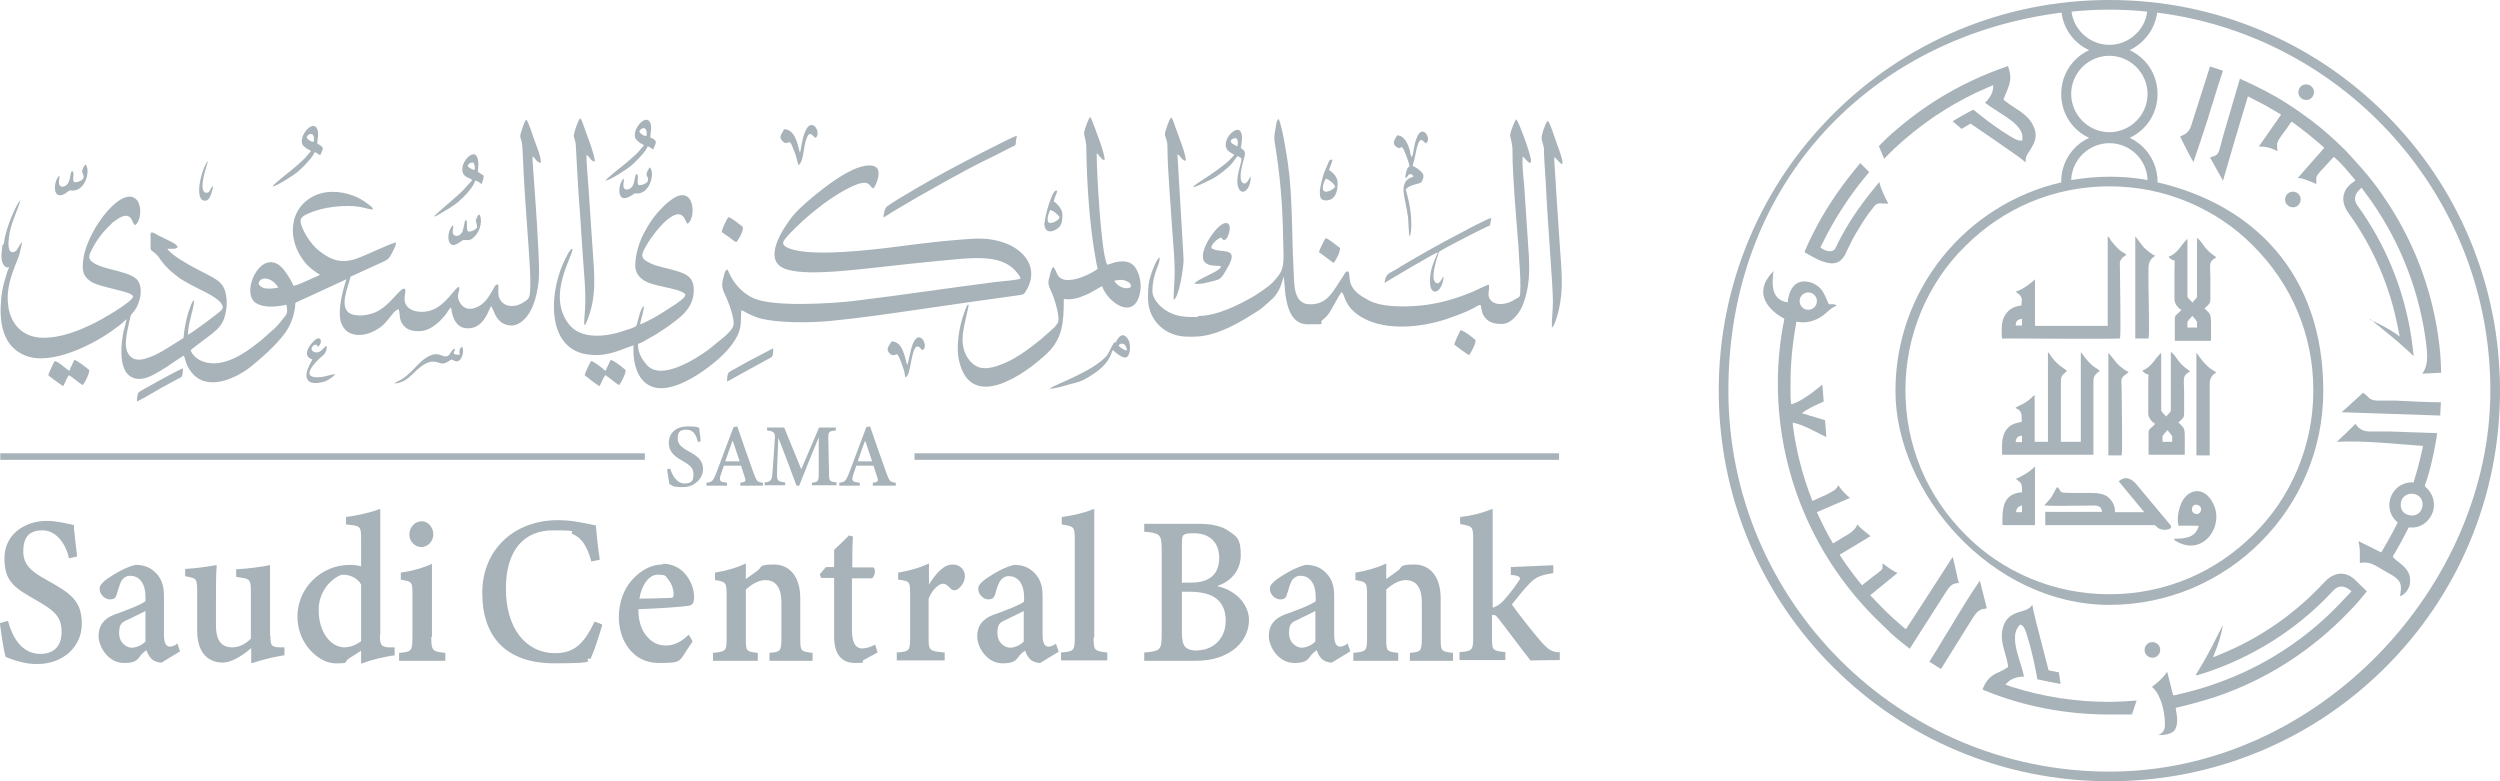 <svg width="320" height="100" viewBox="0 0 320 100" fill="none" xmlns="http://www.w3.org/2000/svg">
<path d="M6.09 74.302C4.031 73.186 2.979 72.302 2.979 70.582C2.979 68.861 3.636 67.884 5.433 67.884C7.229 67.884 8.412 69.651 8.806 71.326V71.465L9.858 71.233V71.093C9.682 69.558 9.551 68.535 9.463 67.605V67.186H9.332C9.2 67.186 9.069 67.093 8.938 67.093C8.28 66.954 7.141 66.675 5.958 66.675C3.286 66.675 0.57 68.302 0.57 71.465C0.57 74.628 2.059 75.326 4.775 76.907C6.878 78.116 7.886 78.907 7.886 80.861C7.886 82.814 6.791 83.698 5.17 83.698C2.716 83.698 1.577 81.465 1.051 79.605V79.465L0 79.744V79.884C0.175 81.233 0.482 83.279 0.701 84.023C0.701 84.07 0.789 84.116 0.789 84.116C1.884 84.535 3.198 85 4.732 85C8.061 85 10.471 82.814 10.471 79.837C10.471 76.861 8.981 75.93 6.09 74.302Z" fill="#A7B2B9"/>
<path d="M16.649 79.186L16.912 79.046C17.437 78.814 18.138 78.441 18.62 78.209V82.116C18.182 82.581 17.437 82.906 16.868 82.906C16.298 82.906 15.247 82.395 15.247 80.999C15.247 79.604 15.816 79.604 16.649 79.186ZM22.563 82.488C22.257 82.674 21.994 82.767 21.731 82.767C21.118 82.767 20.986 81.976 20.986 81.279V76.255C20.986 74.814 20.592 73.837 19.628 73.046C19.015 72.534 18.226 72.302 17.35 72.302C15.773 72.674 14.239 73.744 13.626 74.162C13.1 74.581 12.75 74.906 12.75 75.372C12.75 76.116 13.451 76.721 14.064 76.721C14.677 76.721 14.853 76.488 14.984 75.93C15.203 75.186 15.378 74.627 15.597 74.255C15.904 73.883 16.211 73.697 16.649 73.697C17.876 73.697 18.62 74.721 18.62 76.395V76.953C18.051 77.418 16.386 78.023 15.028 78.534L14.721 78.627C13.275 79.186 12.618 80.069 12.618 81.418C12.618 82.767 13.845 84.86 15.86 84.86C17.876 84.86 17.569 84.116 18.489 83.418C18.577 83.372 18.664 83.279 18.752 83.232C18.883 83.604 19.015 83.93 19.321 84.255C19.584 84.581 20.154 84.814 20.68 84.814L23.045 83.372L22.695 82.348L22.563 82.441V82.488Z" fill="#A7B2B9"/>
<path d="M34.567 81.372V72.349H34.436C33.691 72.535 31.939 72.767 30.361 72.861H30.23V73.837L31.106 73.977C31.851 74.116 32.114 74.209 32.114 75.558V81.744C31.369 82.488 30.581 82.861 29.704 82.861C28.828 82.861 27.645 82.488 27.645 80.116V76.442C27.645 74.721 27.645 73.419 27.733 72.535V72.349H27.601C26.813 72.489 25.017 72.767 23.834 72.814H23.702V73.744L24.491 73.93C25.017 74.07 25.236 74.116 25.236 75.512V80.721C25.236 84.395 27.514 84.814 28.521 84.814C29.529 84.814 30.931 84.023 32.158 82.954V84.861H32.333C33.823 84.349 35.181 84.07 36.32 83.884H36.407V82.861H35.619C34.786 82.767 34.611 82.674 34.611 81.372" fill="#A7B2B9"/>
<path d="M46.221 74.86V82.07C45.695 82.488 44.863 82.86 44.074 82.86C42.497 82.86 40.788 81.139 40.788 78.07C40.788 75 43.329 73.558 43.855 73.558C44.863 73.558 45.783 74.023 46.221 74.814M48.674 81.279V65.186H48.499C47.491 65.604 45.695 65.977 44.425 66.163H44.293V67.139H44.425C46.089 67.325 46.221 67.325 46.221 68.907V72.488C45.607 72.302 44.863 72.302 44.775 72.302C41.095 72.302 38.072 75.279 38.072 78.907C38.072 82.535 40.919 84.907 42.935 84.907C44.95 84.907 43.767 84.814 44.863 84.162C45.082 84.023 45.344 83.837 45.651 83.651C45.826 83.511 46.045 83.418 46.221 83.279V84.907H46.396C47.754 84.349 49.375 84.07 50.164 83.93C50.295 83.93 50.383 83.93 50.427 83.883H50.514V82.86H49.638C48.806 82.721 48.63 82.628 48.63 81.279" fill="#A7B2B9"/>
<path d="M55.289 81.511V72.162L55.114 72.255C54.019 72.721 52.748 73.093 51.39 73.279H51.303V74.209H51.39C52.792 74.442 52.792 74.534 52.792 76.116V81.558C52.792 83.325 52.661 83.418 51.215 83.558H51.084V84.581H56.998V83.558H56.867C55.377 83.372 55.202 83.325 55.202 81.558" fill="#A7B2B9"/>
<path d="M53.932 70.022C54.764 70.022 55.465 69.278 55.465 68.394C55.465 67.511 54.808 66.72 53.976 66.72C53.143 66.72 52.398 67.464 52.398 68.394C52.398 69.325 53.099 70.022 53.932 70.022Z" fill="#A7B2B9"/>
<path d="M76.013 79.743C74.654 82.58 73.34 83.604 71.062 83.604C67.25 83.604 64.753 80.348 64.753 75.371C64.753 70.394 67.075 67.883 70.799 67.883C74.523 67.883 72.727 68.069 73.296 68.348C74.435 68.859 75.093 69.79 75.662 71.743V71.883L76.757 71.65V71.511C76.495 69.836 76.319 67.929 76.275 67.325V67.232H76.188C76.013 67.232 75.793 67.139 75.487 67.092C74.523 66.906 73.121 66.581 71.412 66.581C65.717 66.581 61.73 70.441 61.73 75.883C61.73 81.325 64.578 84.906 70.974 84.906C77.371 84.906 74.523 84.487 75.399 84.301H75.662C75.662 84.255 75.662 84.162 75.662 84.162C76.056 83.325 76.67 81.418 77.064 80.069V79.929L76.1 79.557V79.65H76.056L76.013 79.743Z" fill="#A7B2B9"/>
<path d="M81.84 76.627C82.146 74.767 83.11 73.558 84.206 73.558C85.301 73.558 85.169 73.744 85.52 74.162C85.958 74.674 86.221 75.372 86.221 76.116C86.221 76.395 86.177 76.534 85.739 76.534C84.381 76.581 83.066 76.627 81.84 76.627ZM84.775 72.255C83.373 72.255 82.015 73 80.92 74.209C79.824 75.418 79.211 77.139 79.211 79C79.211 81.93 80.963 84.86 84.293 84.86C87.623 84.86 86.746 84.721 88.63 82.162V82.069C88.674 82.069 88.148 81.232 88.148 81.232L88.061 81.325C87.141 82.209 86.221 82.627 85.257 82.627C84.293 82.627 83.504 82.255 82.891 81.558C82.103 80.721 81.708 79.511 81.708 77.976C84.424 77.883 87.71 77.651 88.28 77.511C88.762 77.372 88.806 77 88.85 76.488C88.85 75.372 88.411 74.255 87.667 73.418C86.922 72.581 85.914 72.162 84.863 72.162" fill="#A7B2B9"/>
<path d="M102.432 81.604V76.534C102.432 73.883 101.117 72.255 99.058 72.255C96.999 72.255 97.569 72.627 96.955 73.046C96.386 73.465 95.86 73.837 95.466 74.116V72.116L95.29 72.209C94.283 72.674 93.012 73.046 91.61 73.279H91.523V74.255H91.61C92.881 74.488 93.012 74.534 93.012 76.162V81.651C93.012 83.372 92.881 83.372 91.391 83.558H91.26V84.581H96.999V83.558H96.868C95.51 83.372 95.466 83.372 95.466 81.651V75.465C96.342 74.674 97.174 74.255 97.963 74.255C99.321 74.255 100.022 75.232 100.022 77.139V81.558C100.022 83.372 99.891 83.418 98.62 83.558H98.489V84.581H104.009V83.558H103.878C102.519 83.372 102.432 83.372 102.432 81.651" fill="#A7B2B9"/>
<path d="M111.764 82.628C111.282 82.86 110.8 83 110.362 83C109.486 83 109.047 82.209 109.047 80.628V74.023H111.632C111.808 73.837 111.939 73.604 111.983 73.279C111.983 73.046 111.983 72.767 111.808 72.628H109.091C109.091 71.325 109.091 69.837 109.179 68.767V68.674L108.653 68.535C108.39 68.86 108.04 69.139 107.733 69.465C107.383 69.79 107.032 70.116 106.769 70.395V72.581H105.718L104.929 73.511L105.104 73.977H106.769V81.511C106.769 83.697 107.689 84.86 109.442 84.86C111.194 84.86 110.099 84.767 110.537 84.488L112.333 83.511L112.027 82.535H111.895C111.895 82.581 111.895 82.581 111.895 82.581L111.764 82.628Z" fill="#A7B2B9"/>
<path d="M121.928 72.255C120.789 72.255 119.782 73.418 118.905 74.814V72.116L118.73 72.209C117.591 72.721 116.408 73.046 115.05 73.279H114.962V74.209H115.094C116.408 74.395 116.496 74.395 116.496 76.069V81.651C116.496 83.325 116.364 83.372 114.919 83.511H114.787V84.534H120.921V83.511H120.789C118.949 83.325 118.862 83.279 118.862 81.604V76.627C119.387 75.325 120.264 74.721 120.658 74.721C121.052 74.721 121.315 74.953 121.709 75.372C121.972 75.604 122.235 75.604 122.498 75.465C122.98 75.186 123.506 74.534 123.506 73.744C123.506 72.953 122.936 72.255 121.885 72.255" fill="#A7B2B9"/>
<path d="M129.069 79.186L129.332 79.046C129.858 78.814 130.558 78.441 131.04 78.209V82.116C130.602 82.581 129.858 82.906 129.288 82.906C128.718 82.906 127.667 82.395 127.667 80.999C127.667 79.604 128.236 79.604 129.069 79.186ZM135.027 82.488C134.721 82.674 134.458 82.767 134.195 82.767C133.581 82.767 133.45 81.976 133.45 81.279V76.255C133.45 74.814 133.056 73.837 132.092 73.046C131.479 72.534 130.69 72.302 129.814 72.302C128.236 72.674 126.703 73.744 126.09 74.162C125.564 74.581 125.213 74.906 125.213 75.372C125.213 76.116 125.914 76.721 126.484 76.721C127.054 76.721 127.273 76.488 127.404 75.976C127.623 75.186 127.798 74.627 128.061 74.302C128.368 73.93 128.675 73.744 129.113 73.744C130.339 73.744 131.084 74.767 131.084 76.441V77C130.515 77.465 128.85 78.069 127.492 78.581L127.185 78.674C125.739 79.232 125.082 80.116 125.082 81.465C125.082 82.814 126.309 84.906 128.324 84.906C130.339 84.906 130.033 84.162 130.953 83.465C131.04 83.418 131.128 83.325 131.216 83.279C131.347 83.651 131.479 83.976 131.785 84.302C132.048 84.627 132.618 84.86 133.143 84.86L135.509 83.418L135.159 82.395L135.027 82.488Z" fill="#A7B2B9"/>
<path d="M140.066 81.604V65.186H139.891C139.058 65.558 137.437 65.977 136.035 66.163H135.904V67.139H135.992C137.481 67.372 137.569 67.465 137.569 69V81.604C137.569 83.279 137.437 83.372 135.948 83.511H135.816V84.535H141.731V83.511H141.6C140.066 83.325 139.979 83.232 139.979 81.604" fill="#A7B2B9"/>
<path d="M152.377 74.581H151.282V69.65C151.282 68.906 151.325 68.627 151.501 68.488C151.72 68.302 152.158 68.255 152.815 68.255C154.83 68.255 156.057 69.418 156.057 71.418C156.057 73.418 154.918 74.581 152.421 74.581M153.385 83.278C152.508 83.278 152.026 83.139 151.72 82.813C151.413 82.488 151.282 81.93 151.282 80.953V75.743H152.289C155.356 75.743 156.89 76.953 156.89 79.464C156.89 81.976 155.006 83.232 153.341 83.232M155.838 74.999C157.372 74.488 158.817 73.185 158.817 71.046C158.817 68.906 158.292 68.674 157.284 67.976C156.364 67.325 155.093 67.046 153.341 67.046H146.462V68.069H146.594C148.565 68.255 148.697 68.441 148.697 70.534V81.092C148.697 83.185 148.565 83.325 146.594 83.511H146.462V84.581H152.903C154.787 84.581 156.101 84.255 157.372 83.511C158.949 82.581 159.869 81.046 159.869 79.325C159.869 77.604 158.467 75.65 155.882 75.046" fill="#A7B2B9"/>
<path d="M166.396 79.186L166.659 79.046C167.185 78.814 167.886 78.441 168.368 78.209V82.116C167.929 82.581 167.185 82.906 166.615 82.906C166.046 82.906 164.994 82.395 164.994 80.999C164.994 79.604 165.564 79.604 166.396 79.186ZM172.354 82.488C172.048 82.674 171.785 82.767 171.522 82.767C170.909 82.767 170.777 81.976 170.777 81.279V76.255C170.777 74.814 170.383 73.837 169.419 73.046C168.806 72.534 168.017 72.302 167.141 72.302C165.564 72.674 164.03 73.744 163.417 74.162C162.891 74.581 162.541 74.906 162.541 75.372C162.541 76.116 163.242 76.721 163.855 76.721C164.468 76.721 164.644 76.488 164.775 75.93C164.994 75.186 165.169 74.627 165.388 74.255C165.695 73.883 166.002 73.697 166.44 73.697C167.667 73.697 168.411 74.721 168.411 76.395V76.953C167.842 77.418 166.177 78.023 164.819 78.534L164.512 78.627C163.066 79.186 162.409 80.069 162.409 81.418C162.409 82.767 163.636 84.86 165.651 84.86C167.667 84.86 167.36 84.116 168.28 83.418C168.368 83.372 168.455 83.279 168.543 83.232C168.674 83.604 168.806 83.93 169.112 84.255C169.375 84.581 169.945 84.814 170.471 84.814L172.836 83.372L172.486 82.348L172.354 82.441V82.488Z" fill="#A7B2B9"/>
<path d="M184.404 81.604V76.534C184.404 73.883 183.09 72.255 181.031 72.255C178.972 72.255 179.541 72.627 178.928 73.046C178.358 73.465 177.833 73.837 177.438 74.116V72.116L177.263 72.209C176.255 72.674 174.985 73.046 173.583 73.279H173.495V74.255H173.583C174.853 74.488 174.985 74.534 174.985 76.162V81.651C174.985 83.372 174.853 83.372 173.364 83.558H173.232V84.581H178.972V83.558H178.84C177.482 83.372 177.438 83.372 177.438 81.651V75.465C178.315 74.674 179.147 74.255 179.936 74.255C181.294 74.255 181.995 75.232 181.995 77.139V81.558C181.995 83.372 181.863 83.418 180.593 83.558H180.461V84.581H185.982V83.558H185.85C184.492 83.372 184.404 83.372 184.404 81.651" fill="#A7B2B9"/>
<path d="M199.65 83.511C198.73 83.418 198.38 83.372 197.284 82.162C196.54 81.325 194.13 78.302 193.517 77.372C194.086 76.628 195.05 75.465 195.488 75C196.54 73.837 197.065 73.651 198.73 73.372H198.818V72.349L193.385 72.581V73.604H193.517C193.911 73.604 194.437 73.744 194.524 73.93C194.612 74.116 194.524 74.209 194.305 74.488C193.911 75.139 192.991 76.302 192.421 76.907C192.027 77.325 191.633 77.604 191.063 77.79V65.186H190.888C189.793 65.651 188.303 66.023 187.033 66.163H186.901V67.093H186.989C188.435 67.372 188.566 67.372 188.566 68.953V81.558C188.566 83.186 188.478 83.325 186.945 83.465H186.813V84.488H192.684V83.465H192.553C191.019 83.279 190.976 83.232 190.976 81.558V78.721C191.107 78.721 191.195 78.721 191.238 78.721C191.414 78.721 191.501 78.814 191.852 79.232C191.939 79.372 194.042 82.07 195.138 83.558C195.576 84.07 195.839 84.488 195.882 84.535H195.926C196.496 84.535 197.985 84.488 199.519 84.488H199.65V83.465H199.519L199.65 83.511Z" fill="#A7B2B9"/>
<path d="M81.84 16.86C81.971 16.302 82.935 16.023 82.76 17.372C82.541 17.512 81.971 17.139 81.84 16.86ZM82.453 18.581C82.278 18.814 82.103 18.953 81.927 19.186C81.708 19.419 81.621 19.558 81.358 19.791C80.92 20.209 80.525 20.535 80.087 20.907C79.693 21.232 77.59 22.86 77.502 23.139C78.203 23 80.175 21.698 80.701 21.279C81.226 20.86 82.365 19.698 82.716 19.093C82.804 18.907 82.804 18.907 82.935 18.721C83.242 18.907 83.329 18.907 83.592 19.139C83.592 19.139 83.943 18.442 83.943 18.209C83.943 17.884 83.549 17.744 83.242 17.605C83.242 17 83.505 16.256 83.198 15.651C82.716 14.628 81.095 16.256 81.27 17.465C81.314 17.837 81.577 17.977 81.752 18.163C81.84 18.256 81.971 18.349 82.103 18.395C82.147 18.395 82.234 18.395 82.278 18.488L82.453 18.628V18.581ZM81.489 22.256C81.358 22.349 81.445 22.256 81.358 22.442C81.226 22.721 81.226 23.698 80.745 24.07C80.525 24.256 80.043 24.395 79.868 24.07C79.693 23.744 79.868 23.232 79.868 22.86C79.167 23.232 78.773 26.116 80.525 25.186C82.278 24.256 80.788 25 80.964 24.86C81.226 24.674 81.27 24.767 81.577 24.767C83.198 24.767 83.855 22.163 83.198 21.419C83.023 21.558 82.716 22.116 82.76 22.395C82.891 22.767 83.329 23.279 82.234 23.651C82.147 23.651 82.015 23.698 81.927 23.698C81.665 23.698 81.752 23.698 81.665 23.558C81.489 23.139 81.84 22.535 81.489 22.256ZM111.719 24.209C112.114 23.837 112.771 22.209 112.289 21.558C111.763 20.86 110.274 21.279 109.573 21.558C108.083 22.163 106.331 23.372 105.235 24.256C104.184 25.046 102.344 26.581 101.467 27.651C100.372 29.046 97.261 33.465 100.723 34.488C103.264 35.232 107.776 34.674 110.317 34.442C114.48 33.977 118.685 33.511 122.891 33.139C125.301 32.953 128.324 32.814 129.945 34.628C130.033 34.721 130.734 35.511 130.602 35.651C130.515 35.837 127.973 36.023 127.623 36.07C121.402 36.86 115.356 37.791 109.178 38.535C106.287 38.86 98.97 39.325 96.429 38.163C95.29 37.651 94.282 36.674 93.669 35.605C93.494 35.325 93.187 34.581 93.099 34.488C92.88 34.581 92.793 34.767 92.705 35.093C92.355 36.349 92.355 36.674 92.705 37.511C93.099 38.349 93.537 39.372 93.757 40.349C94.063 41.744 93.976 41.883 92.837 43L90.734 44.721C89.156 45.883 84.644 48.814 82.804 46.721C82.19 46.023 81.621 45.139 81.665 44.023C82.147 43.883 82.76 43.465 83.198 43.232C84.293 42.674 86.396 41.232 87.316 40.349C88.017 39.651 88.806 38.721 88.806 37.139C88.806 35.558 87.973 35.093 86.572 34.674C85.388 34.302 84.118 34.163 83.067 33.605C82.541 33.325 81.971 33.046 82.322 32.209C82.891 30.907 84.293 29.093 85.301 28.209C87.492 26.349 87.667 28.349 87.973 28.628C88.324 28.535 88.587 27.837 88.631 27.325C88.762 26.163 88.324 24.814 87.141 25C86.44 25.093 85.827 25.651 85.345 26.023C85.126 26.209 85.038 26.302 84.863 26.488C83.855 27.465 83.11 28.535 82.453 29.791C82.015 30.581 81.621 31.651 81.445 32.674C81.183 34.209 81.27 34.953 82.147 35.697C83.417 36.767 86.834 36.767 87.711 37.651C87.886 38.023 86.747 38.721 86.528 38.907C86.046 39.232 85.608 39.511 85.082 39.837C84.469 40.256 82.628 41.325 81.927 41.511C82.015 40.907 82.453 39.697 82.409 39.186C81.927 39.418 81.621 41.418 81.445 41.697C81.314 41.883 80.482 42.163 80.263 42.209C77.853 43.093 74.304 43.651 72.683 41.325C70.098 37.651 73.209 33.046 73.296 31.837C73.078 31.837 72.99 32.023 72.858 32.209C72.727 32.395 72.639 32.535 72.552 32.767C70.273 36.814 69.573 45 75.662 45.418C78.028 45.604 79.299 44.767 81.095 44.209C80.964 46.628 81.665 48.721 83.286 49.418C85.301 50.349 88.28 48.674 89.901 47.558C91.566 46.395 93.494 44.814 94.414 42.907C94.983 41.651 94.764 41.093 94.896 39.697C95.246 39.837 95.597 40.07 95.991 40.256C96.385 40.442 96.78 40.581 97.174 40.721C99.54 41.372 103.746 41.325 106.155 41.093C110.011 40.721 113.822 40.163 117.634 39.605C121.884 39 126.221 38.349 130.383 37.791C131.084 37.697 131.084 37.651 131.391 37.139C133.012 34.349 131.172 32.07 128.718 31.139C126.747 30.395 125.082 30.488 122.935 30.674C121.007 30.814 118.992 31.046 117.108 31.279C113.209 31.791 105.98 32.767 102.256 32.116C101.774 32.023 99.934 31.698 100.285 30.907C100.504 30.349 102.826 28.163 103.57 27.558C104.753 26.581 105.892 25.651 107.382 24.767C111.588 22.256 111.106 23.93 111.807 24.116M35.618 36.814C35.093 36.907 34.479 37 33.91 36.907C33.472 36.814 32.815 36.395 33.253 35.93C33.735 35.372 34.961 35.651 35.618 36.814ZM0.306 31.418L0.219 32.209C0.043 33.651 0.569 34.395 1.183 34.209C1.007 34.535 0.876 34.907 0.788 35.279C0.35 36.581 0.131 37.837 0.087 39.279C-0 42.023 0.701 44.488 3.242 45.511C6.528 46.86 12.135 44.07 14.896 41.93C15.115 41.744 15.334 41.651 15.553 41.418C15.684 41.325 15.772 41.232 15.859 41.139L16.21 40.86C16.078 41.511 15.859 42.163 15.728 42.86C15.421 44.674 15.246 47.791 17.13 48.395C18.488 48.814 19.759 47.883 20.679 47.372C21.292 47.046 23.132 45.697 23.526 45.511C23.658 45.744 23.789 46.488 24.008 46.86C25.761 50.349 29.704 48.767 32.026 47C33.472 45.837 35.356 44.163 36.451 42.674C37.239 41.604 37.765 40.163 37.809 38.767C38.203 38.535 39.123 38.163 39.605 37.93L44.337 35.744C43.855 37.232 43.198 39.697 43.636 41.232C43.811 41.744 44.118 42.209 44.468 42.442C45.827 43.372 47.798 42.674 48.981 41.651C49.813 40.907 50.558 39.511 51.04 39.605C51.259 40.209 50.953 41.046 51.873 41.883C52.398 42.395 53.537 42.488 54.326 42.302C55.115 42.116 55.772 41.558 56.254 41.139C57.48 39.883 57.086 40.07 57.568 39.511C57.7 39.372 57.568 39.511 57.743 39.372C57.919 40.953 58.62 42.302 60.372 41.977C61.117 41.837 61.599 41.372 61.949 40.907C62.124 40.628 62.3 40.395 62.431 40.07C62.563 39.791 62.694 39.418 62.869 39.186C63.22 39.651 63.351 40.86 64.447 41.418C65.586 41.977 66.462 41.511 67.119 40.86C68.302 39.744 68.959 37.232 69.003 35C69.003 32.023 68.521 25.419 68.258 21.884C68.258 21.372 68.127 20.535 68.171 20.023C68.477 20.163 68.653 20.767 69.222 20.86C69.31 20.163 68.653 18.674 68.433 18.023C68.258 17.512 67.645 15.604 67.382 15.325C67.119 15.465 66.9 16.395 66.769 16.721C66.418 17.698 66.681 17.512 66.812 18.349C66.9 18.814 66.988 21.512 67.031 22.256C67.163 24.86 67.382 27.605 67.557 30.209C67.645 31.698 68.127 36.907 67.732 38.023C67.601 38.395 66.988 38.721 66.637 38.907C65.673 39.372 64.403 39.279 63.921 38.163C63.614 37.418 63.921 36.814 63.746 36.395C63.351 36.395 63.307 36.767 63.088 37.093C62.606 37.93 62.037 38.907 61.029 39.325C60.153 39.697 59.496 39.558 59.014 38.953C58.138 37.744 59.014 37.279 58.751 36.721C58.225 36.767 57.086 39.139 55.115 39.744C54.238 40.023 53.143 39.977 52.442 39.511C51.215 38.674 52.136 37.279 51.829 37C51.347 36.535 49.901 39.279 47.93 40.023C47.097 40.349 45.87 40.535 44.994 40.209C43.198 39.511 44.644 36.628 44.863 35.418L48.324 33.837C48.893 33.558 49.638 33.325 49.901 32.86C50.12 32.488 50.733 31.418 50.69 31.046C50.12 31.046 46.396 32.953 45.082 33.279C43.242 33.697 42.103 33.093 40.744 32.023C39.868 31.325 38.598 29.512 38.466 28.302C38.466 27.791 39.036 27.512 39.474 27.325C41.314 26.488 44.118 26.163 46.133 26.488C46.615 26.581 47.316 26.814 47.754 26.814C47.667 26.535 47.579 26.488 47.36 26.302C46.878 25.93 46.396 25.605 45.87 25.325C44.249 24.535 42.146 24.256 40.482 24.953C37.02 26.395 36.538 30.628 39.123 33.697C39.386 34.023 40.438 34.953 40.964 35.139C40.92 35.186 40.964 35.139 40.832 35.232C40.613 35.372 40.35 35.465 40.131 35.558C39.868 35.697 39.562 35.791 39.299 35.93C38.729 36.163 38.16 36.488 37.546 36.581C37.415 36.116 36.933 35.372 36.67 35C33.866 30.674 30.58 37.325 32.727 38.767C33.822 39.465 35.443 39.279 36.67 39C36.889 40.256 36.67 40.209 36.1 40.953C35.794 41.372 35.224 42.023 34.786 42.349L33.384 43.604C31.851 44.814 30.098 46.116 28.127 46.442C26.418 46.721 24.928 46.07 24.403 44.86C24.447 44.767 24.403 44.86 24.534 44.721C24.622 44.628 24.534 44.721 24.622 44.628L27.075 42.767C28.039 41.977 28.652 41.418 28.915 39.883C29.09 38.953 29.047 37.883 28.74 37.046C28.433 36.256 27.864 35.883 27.163 35.465C26.506 35.093 25.805 34.767 25.104 34.395C24.227 33.93 21.862 32.628 21.424 31.837C21.862 31.837 22.475 31.93 22.738 31.651C22.65 31.186 21.511 30.767 21.073 30.535C20.766 30.349 20.46 30.256 20.153 30.07C19.978 29.977 19.846 29.884 19.715 29.837C19.145 29.512 19.277 30.116 19.277 30.581C19.277 32.349 19.145 31.791 19.934 32.488C20.284 32.767 20.416 33.093 20.679 33.418C21.161 34.07 21.73 34.628 22.387 35.139C22.563 35.279 22.694 35.372 22.869 35.511C23.001 35.605 23.176 35.744 23.351 35.837C24.052 36.256 24.753 36.628 25.498 37C26.067 37.279 29.266 38.721 28.346 39.697C27.995 40.07 24.622 42.581 24.052 42.86C24.052 41.279 24.841 39.558 24.841 38.442C24.622 38.535 24.622 38.674 24.49 38.953C24.403 39.139 24.359 39.325 24.271 39.511C24.14 39.883 24.008 40.302 23.921 40.674C23.702 41.558 23.57 42.349 23.483 43.279C23.264 43.372 22.913 43.651 22.65 43.791C21.818 44.302 20.942 44.907 20.065 45.325C18.882 45.883 17.042 46.721 16.297 45.046C15.991 44.349 16.122 43.325 16.254 42.581C16.341 42.163 16.648 40.535 16.779 40.302C16.867 40.163 16.955 40.116 17.086 39.93C17.174 39.791 17.261 39.697 17.393 39.511C17.919 38.581 18.269 37.186 17.787 36.163C17.174 34.721 13.669 34.674 12.048 33.697C11.215 33.186 11.303 32.767 11.785 31.884C12.398 30.674 13.231 29.605 14.195 28.721C14.326 28.581 14.37 28.488 14.545 28.395C14.72 28.302 14.764 28.209 14.939 28.116C15.158 27.93 15.509 27.744 15.859 27.651C16.911 27.418 16.911 28.581 17.261 28.814C17.612 28.674 17.875 28.023 17.919 27.512C18.006 26.907 17.919 26.256 17.656 25.791C15.991 23.232 11.303 29.139 10.69 33C10.471 34.488 10.558 35.232 11.478 35.93C12.661 36.86 16.998 37.232 17.042 37.977C16.823 38.721 13.012 40.907 11.96 41.418C10.12 42.302 7.798 43.279 5.432 43.232C2.979 43.186 1.358 41.558 1.051 39.139C0.613 36.023 2.453 33.279 2.584 32.116C2.672 31.791 2.76 31.418 2.847 31C2.584 31.186 2.628 31.232 2.365 31.651C2.19 31.93 2.103 32.163 1.796 32.256C0.963 32.488 1.051 31.139 1.139 30.395C1.314 28.674 2.234 27.046 2.628 25.558L2.278 26.07C1.533 27.419 0.657 29.651 0.482 31.232M153.253 40.581C151.719 40.581 150.536 40.581 149.178 39.697C148.609 39.325 147.514 38.349 147.514 37.279C147.514 34.86 148.521 33.883 148.434 32.953C148.083 33.093 147.601 34.349 147.426 34.86C146.988 36.07 146.944 36.86 146.944 38.116C146.944 41.093 149.222 43.093 152.026 43.093H152.815C155.794 43.093 158.948 41.139 161.227 39.651C161.708 39.325 162.103 38.907 162.541 38.535C164.031 37.325 164.074 35.837 164.337 35.418C164.512 37.465 164.512 41.511 167.404 41.511C170.296 41.511 168.631 41.511 169.288 40.953C169.726 40.581 169.945 40.395 170.252 39.883C170.558 39.418 171.479 37.605 171.741 37.372C172.223 37.837 172.048 39.372 174.501 40.721C177.568 42.395 182.037 41.883 185.235 40.814C186.155 40.488 187.601 39.977 188.477 39.511C188.784 39.372 189.222 39 189.529 39.046C189.704 39.93 189.704 40.256 190.23 40.814C190.712 41.325 191.413 41.465 192.245 41.465C193.472 41.465 194.48 40.07 194.874 39.139C196.057 36.209 195.75 33.465 195.531 30.302L195.093 23.698C195.005 22.721 194.786 20.953 194.918 20.023C195.093 20.116 195.969 21.372 195.969 20.581C195.969 19.791 194.392 15.558 194.085 15.279C193.866 15.418 193.34 16.907 193.297 17.232C193.297 17.558 193.472 18.023 193.516 18.395C193.603 18.814 193.603 19.232 193.603 19.698C193.603 22.256 194.042 27.558 194.261 30.256C194.348 31.139 194.392 31.977 194.436 32.86C194.523 34.442 194.611 35.093 194.611 36.674C194.611 38.256 194.523 37.93 193.954 38.302C193.034 38.953 191.369 39.279 190.712 38.302C190.318 37.744 190.712 37 190.58 36.442C190.318 36.442 188.828 37.232 188.434 37.372C185.98 38.395 183.57 39.046 180.81 39.186C179.014 39.279 176.736 39.232 175.29 38.488C174.239 37.93 173.187 37.325 172.837 36.163C172.705 35.697 172.749 35.046 172.618 34.767C172.223 34.674 172.179 34.953 172.004 35.232C170.646 37.186 170.033 38.953 167.711 38.953C165.389 38.953 165.695 36.116 165.564 34.209C165.432 31.977 165.432 29.698 165.345 27.465C165.257 25.232 165.17 23.139 164.863 21C164.644 19.512 164.162 16.395 163.68 15.232C163.417 15.372 163.417 15.604 163.33 16.07C163.023 17.791 163.067 17.558 163.33 19.232C164.074 24.209 164.206 27.512 164.293 32.674C164.293 34.488 164.031 34.907 162.979 36.07C162.497 36.628 160.876 37.697 160.307 38.023C158.598 39 155.75 40.442 153.428 40.442M142.65 35.93C143.132 35.837 143.614 35.744 144.052 35.93C144.447 36.07 144.797 36.256 144.753 36.721C144.359 37.093 143.22 36.907 142.65 35.977M140.547 34.349C140.022 34.907 136.911 36.488 135.684 35.558C135.202 35.186 135.202 34.535 134.808 34.163C134.545 34.395 134.37 35.325 134.239 35.791C134.063 36.488 134.458 37 134.677 37.558C134.94 38.209 135.728 40.581 135.421 41.279C135.378 41.418 135.027 41.791 134.94 41.93L133.143 43.511C131.478 44.86 129.638 46.209 127.579 46.86C126.09 47.325 125.126 47.232 124.249 46.302C123.505 45.511 123.067 44.302 123.242 42.814C123.373 41.511 123.987 39.418 123.987 38.953C123.768 39.046 123.724 39.232 123.549 39.651C122.76 41.697 122.234 44.581 122.891 46.674C124.644 52.535 131.259 47.837 133.976 45.279C135.991 43.372 136.166 41.372 136.166 38.256C137.13 38.442 138.138 38.116 138.883 37.791C139.803 37.418 140.635 36.814 141.073 36.628C141.73 38.628 144.972 41 145.849 37.791C146.243 36.442 145.849 34.86 145.191 34.07C144.534 33.325 143.57 33.372 142.607 33.605C142.3 33.697 141.993 33.837 141.73 33.883C140.942 32.628 140.372 21.93 140.372 19.651C140.591 19.744 140.504 19.651 140.635 19.884C140.723 19.977 140.766 20.07 140.854 20.116C140.986 20.302 141.161 20.488 141.38 20.488C141.555 19.977 140.109 16.256 139.715 15.279C139.627 15.093 139.671 15.093 139.54 15C139.277 15.186 138.795 16.767 138.751 17C138.751 17.279 138.926 17.744 138.97 18.116C139.058 18.535 139.058 19 139.058 19.419C139.102 23.093 139.452 28.442 140.066 32.07C140.197 32.721 140.328 33.837 140.504 34.395M198.773 38.535C198.773 39.697 198.598 41.093 198.642 41.93C198.992 41.744 199.43 40.116 199.562 39.511C200.131 36.907 199.868 34.628 199.693 31.977L199.167 24.116C199.167 23.419 198.905 20.581 198.948 20.116C199.255 20.256 200 21.419 200 20.814C200 20.209 199.343 18.628 199.167 18.07C198.992 17.558 198.379 15.651 198.116 15.465C197.853 15.651 197.284 17.279 197.327 17.744C197.371 18.209 197.546 18.442 197.634 19.046C197.634 19.558 197.634 20.07 197.678 20.581C197.809 22.628 197.941 24.581 198.028 26.581C198.16 28.535 198.291 30.535 198.423 32.488C198.51 34.023 198.773 37.139 198.773 38.535ZM73.428 17.326C73.428 17.465 73.647 18.116 73.691 18.395L73.91 22.349C73.998 24.116 74.129 25.884 74.26 27.605C74.392 29.372 74.479 31.093 74.611 32.907C74.742 34.628 74.961 37.093 74.918 38.767C74.918 39.651 74.742 40.814 74.786 41.605C75.005 41.511 75.005 41.418 75.137 41.093C76.451 37.837 76.057 35.046 75.838 31.651L75.312 23.791C75.268 23 75.005 20.395 75.093 19.837C75.4 19.93 75.618 20.674 76.144 20.674C76.144 19.884 75.18 17.419 74.83 16.442C74.698 16.07 74.479 15.325 74.26 15.139C74.041 15.325 73.472 16.86 73.472 17.279M150.361 34.767C150.361 35.977 150.186 37.697 150.23 38.395C150.931 38.023 151.5 34.302 151.5 33.186L150.712 19.744C151.106 19.93 151.325 20.581 151.763 20.581C151.938 20.116 150.756 17.139 150.493 16.395C150.361 16.07 150.142 15.232 149.923 15.046C149.66 15.232 149.266 16.488 149.135 16.953C149.047 17.372 149.266 17.651 149.354 18.07C149.441 18.442 149.441 18.907 149.441 19.326C149.485 22.163 149.879 26.628 150.055 29.605C150.186 31.279 150.361 33.186 150.361 34.814M113.034 27.837C113.34 27.744 113.822 27.372 114.129 27.186C114.479 26.953 114.874 26.767 115.224 26.535C117.678 25.046 123.987 21.512 126.265 20.442C127.36 19.93 128.543 19.279 129.682 18.721C130.033 18.581 129.989 18.628 130.033 18.209C130.033 17.93 130.12 17.698 130.164 17.372C129.507 17.512 122.147 21.372 121.051 21.977C119.43 22.86 114.83 25.465 113.516 26.442C113.253 26.628 113.121 27.325 113.078 27.791M177.218 36.209L180.591 34.209C181.161 33.883 181.73 33.558 182.3 33.232C182.782 32.953 183.527 32.488 184.052 32.302C183.527 33.558 183.001 34.488 183.045 36.163C183.045 37.883 184.534 37.744 184.797 35.418C184.534 35.511 184.271 36.674 183.702 36.116C183.132 35.511 183.833 33.418 184.052 32.674C184.228 32.116 184.052 32.302 185.192 31.651C185.673 31.372 190.23 29 190.712 28.86L190.887 27.884C190.493 27.977 187.733 29.372 187.207 29.698C184.228 31.232 182.125 32.442 179.277 34.116C179.014 34.302 178.707 34.488 178.445 34.628C177.656 35.046 177.393 35.093 177.218 36.209ZM156.32 34.116C156.101 34.581 155.181 34.953 154.655 35.232C154.436 35.372 152.946 36.023 152.902 36.302C153.647 36.442 154.742 36.116 155.443 35.93C156.276 35.744 156.407 35.511 157.021 34.442C158.905 31.325 156.144 32.581 155.049 31.744C155.049 31.279 155.662 30.721 156.013 30.535C156.495 30.209 156.363 30.721 156.67 30.721C156.933 30.721 157.108 30.349 157.196 30.163C157.941 28.302 156.67 27.558 154.742 30.628C154.26 31.418 153.384 33.232 154.523 33.791C155.137 34.116 155.882 33.93 156.32 34.116ZM180.635 20.023C180.504 19.791 180.504 19.372 180.416 19.139C180.197 18.349 179.715 17.326 178.839 17.326C178.62 17.744 178.006 18.349 178.839 18.86C179.233 19.093 179.189 18.86 179.452 18.814C179.715 19.046 180.328 20.674 180.416 21.279C180.197 21.465 180.109 21.558 180.022 21.93C179.934 22.209 179.847 22.628 179.934 22.86C180.022 22.767 180.285 22.395 180.328 22.349C180.46 22.256 180.504 22.256 180.679 22.349C180.723 22.349 180.767 22.349 180.81 22.442C180.942 22.535 180.854 22.442 180.942 22.581C180.635 22.767 179.934 22.814 179.715 23.744C179.54 24.395 179.759 25.232 179.89 25.884C180.022 26.581 180.153 27.232 180.241 27.93C180.285 28.349 180.328 30.07 180.416 30.256C180.767 29.744 180.635 27.791 180.548 27.093C180.416 26.116 180.197 25.139 179.934 24.256C180.241 23.791 181.117 23.605 181.643 23.465C181.949 23.372 181.949 23.325 182.081 23.046C182.3 22.488 182.212 22.256 181.862 21.93C181.248 21.372 181.029 21.372 180.81 21.232C181.161 20.023 181.117 19.977 181.336 19C181.818 17.139 182.169 18.209 182.519 18.349C183.264 17.837 182.256 16.023 181.511 17.279C180.942 18.302 180.986 19.651 180.723 20.07M157.546 17.93C158.642 17.139 158.466 18.488 158.379 18.721C158.204 18.674 158.028 18.581 157.897 18.488C157.678 18.349 157.546 18.302 157.546 17.977M157.984 19.837C157.853 20.023 157.59 20.256 157.415 20.442C156.626 21.232 155.049 22.302 154.041 22.953C153.691 23.186 152.859 23.698 152.683 23.977C153.078 23.93 153.998 23.465 154.392 23.279C154.961 23 155.487 22.767 155.969 22.395C158.028 20.907 157.853 20.535 158.423 19.977L158.905 20.256C158.948 20.953 158.116 22.581 158.466 23.884C158.861 25.232 160.131 24.349 160.087 22.581C159.868 22.814 159.606 23.744 159.08 23.419C158.423 22.953 159.08 20.86 159.255 20.209C159.562 19.232 159.124 19.279 158.817 18.907C159.825 14.209 155.619 17.977 157.284 19.372C157.59 19.605 157.765 19.651 157.984 19.837ZM79.255 49.279C79.474 49.046 80.087 47.883 80.087 47.372C79.825 47.139 78.598 46.116 78.16 46.07L77.502 47.465C77.327 47.372 77.283 47.279 77.064 47.093C76.758 46.86 75.969 46.256 75.662 46.209C75.531 46.349 74.874 47.744 74.83 48.023C74.918 48.116 76.539 49.372 76.758 49.418C76.845 49.232 77.327 48.163 77.459 48.023C77.941 48.256 78.948 49.186 79.255 49.279ZM143.176 44.209C143.658 43.651 144.271 44.209 144.228 44.86C143.921 44.86 143.308 44.442 143.176 44.209ZM134.37 49.744C134.72 49.837 136.473 49.325 136.911 49.186C138.05 48.907 138.357 48.86 139.277 48.302C140.591 47.511 141.774 46.628 142.3 45.139C142.3 45.093 142.3 45 142.388 44.953C142.431 44.814 142.388 44.86 142.475 44.814C142.65 45 143.833 46.116 144.315 45.651C144.578 45.418 144.885 44.163 144.359 43.372C143.527 42.163 142.913 43.697 142.826 43.791C142.563 44.023 142.826 43.372 142.212 44.535C142.037 44.86 141.862 45.279 141.687 45.511C139.846 47.604 135.027 49.186 134.37 49.744ZM10.602 49.279C10.821 49.046 11.434 47.883 11.434 47.372C11.084 47.093 9.901 46.116 9.507 46.07C9.375 46.395 8.981 47.139 8.893 47.465C8.499 47.279 7.535 46.302 7.009 46.209C6.878 46.349 6.221 47.791 6.177 48.023C6.221 48.116 7.929 49.372 8.105 49.418C8.192 49.232 8.674 48.163 8.806 48.023C9.288 48.256 10.295 49.186 10.602 49.279ZM40.044 45.93C40 46.069 38.379 48.395 39.824 48.953C40.35 49.139 41.183 48.953 41.621 48.814C42.059 48.628 42.716 48.209 42.891 47.883C42.365 47.93 41.796 48.163 41.183 48.256C38.685 48.535 39.649 47.139 40.701 46.07C41.226 45.511 41.927 45.279 41.796 44.256C41.445 44.395 41.007 45.372 40.219 45.046C39.474 44.721 40.131 44.116 40.35 44.116C40.569 44.116 40.613 44.256 40.701 44.395C41.139 44.07 41.183 43.418 40.876 43.325C40.394 43.139 39.386 44.442 39.299 45.046C39.211 45.604 39.562 45.883 40 46.023M59.846 21.279C59.934 20.953 60.241 20.767 60.591 20.814C60.766 21.093 60.81 21.325 60.766 21.744C60.46 21.744 59.978 21.465 59.846 21.232M60.46 23.046L59.364 24.256C58.488 25.186 56.473 26.767 55.597 27.651C55.728 27.744 55.509 27.744 55.816 27.651L56.385 27.325C57.218 26.814 57.875 26.488 58.663 25.837C59.408 25.186 60.635 23.93 60.81 23.139C61.205 23.139 61.38 23.419 61.643 23.558C61.73 23.232 61.949 22.86 61.906 22.488C61.686 22.302 61.424 22.209 61.161 21.977C61.205 21.419 61.336 20.581 61.029 20.023C60.416 18.86 58.181 21.651 59.671 22.628C59.978 22.814 60.241 22.814 60.416 23.046M39.255 17.605C39.386 17.046 40.35 16.767 40.175 18.116C39.956 18.256 39.386 17.884 39.255 17.605ZM39.824 19.326C39.649 19.558 39.474 19.698 39.299 19.93C39.08 20.163 38.992 20.302 38.729 20.535C38.291 20.953 37.897 21.279 37.459 21.651C37.064 21.977 34.961 23.605 34.874 23.884C35.575 23.744 37.546 22.442 38.072 22.023C38.598 21.605 39.737 20.442 40.087 19.837C40.175 19.651 40.175 19.651 40.306 19.465C40.613 19.651 40.701 19.651 40.964 19.884C40.964 19.884 41.314 19.232 41.314 19C41.314 18.767 40.92 18.535 40.613 18.395C40.613 17.791 40.876 17.046 40.569 16.442C40.087 15.418 38.466 17.046 38.642 18.256C38.685 18.628 38.948 18.767 39.123 18.907C39.211 19 39.343 19.093 39.474 19.139C39.518 19.139 39.605 19.139 39.649 19.232L39.824 19.372V19.326ZM58.094 45.232V45.093C58.138 44.907 58.225 44.953 58.225 44.628C57.875 44.674 57.7 45.232 57.437 45.465C56.999 45.837 56.604 45.465 56.166 45.372C54.983 45.139 53.888 46.256 53.187 47C51.434 48.86 51.04 48.628 50.602 49C50.514 49.046 50.602 49 50.514 49.093C52.136 48.953 52.793 47.744 53.844 46.953C55.377 45.791 55.991 46.488 56.604 46.535C57.174 46.535 57.656 46.023 57.787 46.023C57.962 46.023 58.181 46.256 58.444 46.256C59.189 46.256 59.452 44.767 59.145 44.395C58.663 44.628 58.839 45.279 58.839 45.418C58.576 45.418 58.313 45.418 58.094 45.279M102.387 19.558C102.212 19.139 101.949 16.535 100.372 16.535C100.241 16.814 99.759 17.419 99.934 17.744C100.679 18.953 100.898 17.744 101.292 18.442L101.73 19.512C101.949 20.07 102.125 21.046 102.212 21.139C102.738 20.86 102.869 19.279 103.001 18.581C103.527 16.163 104.009 17.512 104.403 17.651C104.972 17.186 104.49 15.837 103.746 16.023C103.045 16.209 102.694 17.977 102.563 18.721C102.519 19 102.475 19.372 102.387 19.558ZM116.101 46.721C115.881 46.023 115.619 43.697 114.129 43.697C113.998 43.93 113.472 44.581 113.647 44.907C114.129 45.837 114.742 45.325 114.786 45.325C115.049 45.372 115.575 47 115.706 47.418C115.794 47.697 115.838 48.116 115.881 48.302C116.626 48.163 116.539 44.907 117.327 44.349C117.809 44.349 117.765 44.628 118.072 44.814C118.904 44.488 117.897 42.209 117.021 43.651C116.539 44.395 116.32 46.488 116.101 46.721ZM17.48 51.418C17.743 51.325 20.197 49.93 20.723 49.604L23.22 48.256C23.395 48.069 23.439 47.418 23.395 47.139C23.044 47.279 20.503 48.628 20.109 48.86C19.583 49.186 19.014 49.465 18.444 49.791C18.269 49.883 17.743 50.163 17.7 50.302C17.568 50.488 17.524 51.139 17.524 51.372M93.099 48.814C93.45 48.674 94.37 48.116 94.72 47.93L98.795 45.697C98.97 45.511 98.97 44.86 98.97 44.581L95.684 46.302C95.115 46.628 94.589 46.907 94.019 47.232C93.844 47.325 93.319 47.604 93.231 47.744C93.099 47.93 93.056 48.581 93.056 48.814M9.244 21.884C9.112 21.977 9.2 21.884 9.112 22.07C8.981 22.349 8.981 23.325 8.499 23.698C8.28 23.884 7.798 24.023 7.623 23.698C7.448 23.372 7.623 22.86 7.623 22.488C6.922 22.86 6.528 25.744 8.28 24.814C8.499 24.674 8.543 24.628 8.718 24.488C8.981 24.302 9.025 24.395 9.331 24.395C10.953 24.395 11.61 21.791 10.953 21.046C10.777 21.186 10.471 21.744 10.514 22.023C10.646 22.395 11.084 22.907 9.989 23.279C9.901 23.279 9.77 23.325 9.682 23.325C9.419 23.325 9.507 23.325 9.419 23.186C9.244 22.767 9.594 22.163 9.244 21.884ZM61.073 29.139C60.898 29.279 60.81 29.418 60.547 29.512C59.408 30.023 59.934 28.953 59.715 28.209C59.496 28.256 59.54 28.07 59.408 28.814C59.364 29.046 59.277 29.325 59.233 29.558C59.102 29.93 58.62 30.395 58.138 30.116C57.787 29.837 58.05 29.279 58.006 28.814C57.7 28.953 57.13 30.163 57.524 31C58.006 31.977 59.102 30.674 59.364 30.721C59.89 30.721 60.153 30.814 60.504 30.488C61.599 29.651 61.818 27.884 61.292 27.418L61.161 27.605C61.161 27.698 61.073 27.744 61.073 27.791C61.073 27.884 60.898 28.116 60.898 28.163C60.898 28.349 61.073 28.721 61.073 29.139ZM170.909 23.93C170.777 24.116 169.945 24.721 169.507 24.488C169.069 24.256 169.507 23.093 169.726 22.86C170.12 23 170.821 23.512 170.909 23.93ZM168.937 24.581C168.937 25.232 169.025 25.651 169.726 25.651C170.909 25.651 171.216 24.535 171.216 23.465C171.216 22.395 170.339 21.977 170.12 21.744C170.208 21.419 170.515 20.767 170.558 20.442C170.12 20.349 170.077 20.767 169.901 21.139C169.726 21.512 169.638 21.791 169.463 22.163C169.288 22.674 168.937 24.023 168.937 24.581ZM135.641 27.837C135.421 28.302 134.545 28.674 134.239 28.488C133.888 28.256 134.239 27.139 134.458 26.86C134.896 27.046 135.421 27.418 135.641 27.837ZM133.669 28.535C133.669 30.256 135.202 29.512 135.597 29.046C135.947 28.628 135.991 28.07 135.991 27.418C135.991 26.767 135.202 25.93 134.896 25.791C134.896 25.558 135.027 25.279 135.115 25.046C135.115 24.907 135.246 24.814 135.246 24.721C135.29 24.535 135.378 24.488 135.246 24.395C134.72 24.116 133.713 27.698 133.713 28.581M186.155 44.116C186.374 44.302 187.908 45.418 188.039 45.465C188.258 45.186 188.916 44.023 188.872 43.558C188.872 43.465 187.382 42.302 186.944 42.256C186.813 42.488 186.155 43.883 186.155 44.116ZM92.398 29.698C92.705 29.977 93.012 30.116 93.319 30.349C93.537 30.535 94.019 30.907 94.239 31C94.458 30.814 95.334 29.372 95.027 29C94.939 28.907 94.764 28.767 94.589 28.674C94.326 28.442 93.537 27.837 93.231 27.791C93.056 27.977 92.398 29.325 92.398 29.651M168.806 32.256L170.69 33.651C170.953 33.418 171.566 32.256 171.522 31.744C171.172 31.512 170.12 30.581 169.682 30.488C169.507 30.674 168.894 31.977 168.806 32.302M27.25 23.837C26.856 24.07 26.944 24.721 26.374 24.674C25.279 24.535 26.506 21.093 26.637 20.581C25.98 21.232 25.06 24.395 25.717 25.418C25.849 25.651 26.243 25.791 26.549 25.605C26.944 25.325 27.163 24.488 27.294 23.791" fill="#A7B2B9"/>
<path d="M89.333 56.535C89.114 55.791 88.851 55 87.843 55C86.835 55 86.748 55.512 86.748 56.163C86.748 56.814 87.186 57.233 88.106 57.745C89.333 58.396 89.99 58.954 89.99 60.07C89.99 61.186 88.938 62.349 87.449 62.349C85.959 62.349 86.178 62.163 85.696 61.977C85.609 61.698 85.477 60.628 85.39 60.07L85.784 59.977C86.003 60.721 86.573 61.884 87.624 61.884C88.675 61.884 88.763 61.372 88.763 60.675C88.763 59.977 88.369 59.558 87.449 59.047C86.31 58.396 85.609 57.837 85.609 56.675C85.609 55.512 86.441 54.582 88.018 54.582C89.596 54.582 89.289 54.768 89.508 54.768C89.508 55.186 89.639 55.745 89.683 56.489L89.289 56.582L89.333 56.535Z" fill="#A7B2B9"/>
<path d="M93.757 56.442C93.45 57.326 93.1 58.21 92.837 59.047H94.677L93.801 56.442H93.757ZM94.765 62.163V61.791C95.466 61.698 95.509 61.558 95.334 61.093C95.203 60.721 95.028 60.163 94.852 59.605H92.662C92.53 60.023 92.355 60.442 92.224 60.861C92.004 61.605 92.224 61.698 93.056 61.791V62.163H90.427V61.791C91.128 61.698 91.26 61.605 91.654 60.628L93.888 54.675L94.37 54.582C95.071 56.582 95.772 58.675 96.473 60.582C96.868 61.651 96.955 61.698 97.656 61.791V62.163H94.677H94.765Z" fill="#A7B2B9"/>
<path d="M103.922 62.163V61.79C104.754 61.697 104.798 61.604 104.798 60.535V55.977C103.965 57.977 102.914 60.581 102.3 62.163H101.95C101.38 60.581 100.417 58.069 99.628 56.023C99.453 59.79 99.453 60.535 99.453 60.907C99.453 61.511 99.716 61.697 100.504 61.744V62.116H97.876V61.744C98.489 61.697 98.752 61.558 98.839 60.907C98.883 60.488 98.927 59.93 99.19 56.023C99.19 55.465 99.146 55.186 98.182 55.093V54.721H100.373L102.563 60.069L104.842 54.721H106.988V55.093C106.112 55.186 105.981 55.279 106.024 56.163L106.112 60.488C106.112 61.604 106.156 61.651 107.076 61.744V62.116H103.922V62.163Z" fill="#A7B2B9"/>
<path d="M110.712 56.442C110.405 57.326 110.054 58.21 109.792 59.047H111.632L110.755 56.442H110.712ZM111.719 62.163V61.791C112.42 61.698 112.464 61.558 112.289 61.093C112.157 60.721 111.982 60.163 111.807 59.605H109.616C109.485 60.023 109.31 60.442 109.178 60.861C108.959 61.605 109.178 61.698 110.054 61.791V62.163H107.426V61.791C108.127 61.698 108.258 61.605 108.653 60.628L110.887 54.675L111.369 54.582C112.07 56.582 112.771 58.675 113.472 60.582C113.866 61.651 113.954 61.698 114.655 61.791V62.163H111.676H111.719Z" fill="#A7B2B9"/>
<path d="M82.538 58.022H0.041V58.86H82.538V58.022Z" fill="#A7B2B9"/>
<path d="M199.562 58.022H117.064V58.86H199.562V58.022Z" fill="#A7B2B9"/>
<path d="M259.073 86.651C258.945 85.928 258.69 85.163 258.478 84.483C258.138 83.377 257.585 81.592 258.18 80.486C258.265 80.316 258.35 80.189 258.478 80.061L258.605 79.933L258.775 80.019C259.116 80.189 259.371 80.996 259.456 81.337C259.711 82.102 259.923 82.867 260.093 83.632C260.264 84.355 260.434 85.035 260.561 85.758C260.646 86.141 260.731 86.566 260.774 86.949C261.794 87.161 262.772 87.374 263.75 87.544L263.537 86.056L262.219 85.801L261.199 81.847C261.029 81.124 260.816 80.401 260.646 79.721C260.476 78.956 260.264 78.233 260.136 77.425L259.923 77.68C259.668 77.935 259.286 78.105 258.945 78.19C258.563 78.318 258.18 78.403 257.84 78.573C256.82 79.041 256.437 79.806 256.267 80.869C256.054 82.314 256.82 83.803 257.032 85.206V85.376L256.905 85.461C256.437 85.801 255.884 86.013 255.374 86.269C254.524 86.736 254.099 87.374 253.758 88.267C253.843 88.267 253.928 88.352 253.971 88.352C259.031 90.435 264.473 91.456 269.957 91.456C275.442 91.456 271.956 91.456 272.934 91.328L273.486 89.67C272.338 89.755 271.148 89.84 269.957 89.84C265.748 89.84 261.539 89.202 257.542 87.927C257.372 87.884 257.245 87.842 257.075 87.757L256.692 87.629L256.947 87.374C257.415 86.864 258.265 86.609 258.988 86.609M235.093 39.117C235.008 39.032 234.881 38.99 234.753 38.947C234.583 38.947 234.456 38.947 234.286 38.947H234.116L234.031 38.82C233.648 38.012 233.435 37.204 232.713 36.651C232.5 36.481 232.245 36.354 231.99 36.226C231.522 36.056 231.054 35.971 230.587 36.056C229.439 36.269 229.014 37.416 228.843 38.437V38.692L228.546 38.65C226.675 38.182 226.803 36.269 227.015 34.695C225.952 35.758 225.23 37.161 226.037 38.65C226.505 39.5 227.355 40.223 228.206 40.69L228.376 40.775V40.945C227.823 43.624 227.568 46.345 227.568 49.066C227.568 60.673 232.287 71.685 240.663 79.721L240.791 79.849C241.131 80.189 241.514 80.529 241.854 80.869L242.024 81.039C242.789 81.762 243.639 82.4 244.447 83.037L249.167 75.639C249.422 75.257 249.719 74.832 250.187 74.704C250.357 74.661 250.57 74.619 250.74 74.619C250.57 74.109 250.485 73.556 250.357 73.046C250.272 72.621 250.187 72.195 250.059 71.77C250.059 71.6 249.974 71.473 249.932 71.302C247.976 74.321 246.063 77.34 244.107 80.316L243.937 80.529L243.724 80.359C243.044 79.806 242.406 79.211 241.769 78.615C241.003 77.893 240.281 77.127 239.558 76.362L239.388 76.192L242.874 73.343C242.406 73.131 241.939 72.833 241.556 72.535C241.173 72.238 241.131 72.238 240.961 72.11C240.961 72.153 240.961 72.238 240.961 72.281C240.961 72.451 240.961 72.578 240.961 72.748C240.876 72.918 240.748 73.046 240.578 73.173C240.323 73.386 240.025 73.599 239.728 73.811C239.345 74.109 238.963 74.449 238.537 74.746L238.367 74.916L238.197 74.746C237.262 73.599 236.411 72.451 235.604 71.218L235.476 71.005L239.43 68.624C238.835 68.156 238.24 67.689 237.73 67.136C237.559 67.646 237.134 68.029 236.667 68.326L234.626 69.559L234.498 69.347C233.818 68.199 233.223 67.008 232.67 65.775L232.542 65.563L236.794 63.734C236.709 63.65 236.624 63.564 236.539 63.522C236.284 63.267 236.029 63.054 235.774 62.757C235.604 62.544 235.434 62.289 235.264 62.076C235.264 62.076 235.264 62.119 235.264 62.161C235.136 62.544 234.796 62.757 234.498 62.927C234.201 63.097 233.903 63.267 233.605 63.394C233.138 63.607 232.67 63.82 232.202 64.032L231.99 64.117L231.905 63.905C230.714 60.843 229.906 57.697 229.481 54.423V54.083L229.779 54.168C230.969 54.466 232.16 55.146 233.265 55.699C233.435 55.784 233.605 55.869 233.775 55.954L233.605 53.785L230.629 52.893L231.054 52.595C231.437 52.34 231.862 52.127 232.287 51.915C232.67 51.745 233.053 51.575 233.435 51.405L233.265 49.236C232.798 49.576 232.372 49.959 231.905 50.299C231.267 50.767 230.332 51.405 229.566 51.66L229.269 51.745L229.184 50.894C229.184 50.257 229.184 49.661 229.184 49.066C229.184 46.515 229.439 43.964 229.906 41.413V41.2H230.161C231.692 41.456 232.968 40.818 234.031 39.797C234.328 39.5 234.711 39.287 235.093 39.117ZM232.542 38.777C232.415 39.372 231.82 39.755 231.224 39.627C230.629 39.5 230.247 38.905 230.374 38.309C230.502 37.714 231.097 37.331 231.692 37.459C232.287 37.587 232.67 38.182 232.542 38.777ZM241.684 26.022C241.216 25.129 240.791 24.279 240.536 23.301C239.558 24.491 238.622 25.682 237.73 26.957C236.964 28.063 236.284 29.168 235.646 30.359C235.391 30.826 235.178 31.252 234.966 31.719C234.626 32.442 233.69 32.144 233.18 31.804L233.01 31.677L233.095 31.507C234.753 28.063 236.794 24.916 239.26 22.025C238.877 21.643 238.495 21.26 238.112 20.877C236.071 23.301 234.243 25.852 232.713 28.658C232.075 29.849 231.479 31.039 230.969 32.272C231.777 32.74 232.67 33.292 233.563 33.547C234.073 33.718 234.711 33.803 235.264 33.547C235.774 33.292 236.114 32.782 236.326 32.272C236.497 31.889 236.667 31.549 236.837 31.209C237.304 30.231 237.9 29.296 238.452 28.403C238.877 27.723 239.388 27.042 239.898 26.405C240.025 26.235 240.195 26.107 240.408 26.064C240.663 25.979 240.918 26.064 241.173 26.064C241.343 26.064 241.471 26.064 241.641 26.064M254.311 77.85L253.418 74.321C252.355 75.894 251.335 77.51 250.357 79.126C249.932 79.849 249.507 80.571 249.039 81.294C248.359 82.442 247.678 83.59 246.956 84.695L248.444 85.631L252.525 79.083C252.781 78.701 253.036 78.275 253.503 78.063C253.673 77.978 253.801 77.935 253.971 77.935C254.099 77.935 254.184 77.893 254.311 77.85ZM279.056 17.476C279.609 18.539 280.119 19.687 280.757 20.75C281.394 18.879 282.032 17.008 282.627 15.138C282.84 14.415 283.053 13.692 283.308 12.927C283.69 11.609 284.116 10.333 284.541 9.058L282.883 8.505L280.544 15.86C280.417 16.285 280.246 16.711 279.906 17.008C279.779 17.136 279.609 17.178 279.481 17.263C279.354 17.349 279.226 17.391 279.141 17.433M312.389 51.49C310.476 51.49 308.563 51.362 306.65 51.277C305.969 51.277 305.289 51.277 304.566 51.277C304.269 51.277 303.886 51.277 303.588 51.15C303.376 51.065 303.206 50.937 303.078 50.767C302.866 50.597 302.695 50.427 302.483 50.257C302.313 50.427 302.1 50.597 301.93 50.767C301.165 51.447 300.485 52.127 299.719 52.765L312.347 53.19L312.432 51.49H312.389ZM312.007 55.444L305.884 55.231C305.119 55.231 304.354 55.231 303.588 55.231C303.121 55.231 302.61 55.231 302.185 54.934C301.888 54.763 301.675 54.508 301.505 54.253C300.74 55.019 299.932 55.784 299.124 56.549C302.695 56.379 306.309 56.804 309.881 57.059H310.136L310.093 57.357C309.796 58.76 309.413 60.206 308.988 61.566V61.736H308.775C307.755 61.736 306.862 62.204 306.309 63.054C305.544 64.245 305.714 65.818 306.777 66.753L306.905 66.881L306.82 67.051C306.224 68.241 305.587 69.389 304.906 70.537L304.779 70.707L301.888 69.262C301.973 69.687 302.058 70.155 302.058 70.537V72.068C302.78 71.898 303.461 72.068 304.099 72.408C304.524 72.663 304.906 72.876 305.332 73.131C305.629 73.301 305.927 73.471 306.224 73.641C306.607 73.896 307.032 74.194 307.202 74.619C307.415 75.087 307.287 75.767 307.202 76.32C307.5 76.234 307.798 75.979 307.968 75.767C308.393 75.299 308.563 74.661 308.478 74.024C308.435 73.343 308.053 72.876 307.585 72.408C307.372 72.238 307.16 72.025 306.905 71.855C306.735 71.728 306.522 71.558 306.394 71.388L306.267 71.26L306.905 70.155C307.372 69.347 307.797 68.496 308.223 67.689L308.308 67.519H308.478C309.541 67.604 310.519 67.093 311.071 66.201C311.879 64.968 311.624 63.352 310.519 62.374L310.391 62.246V62.076C310.689 61.311 310.901 60.546 311.114 59.738C311.326 58.888 311.496 58.037 311.667 57.187C311.794 56.592 311.879 55.996 311.964 55.359M307.5 63.82C307.925 63.182 308.775 63.012 309.456 63.394C310.136 63.777 310.263 64.67 309.881 65.35C309.498 66.03 308.605 66.158 307.925 65.775C307.245 65.393 307.117 64.5 307.5 63.82ZM303.333 40.818C304.141 41.456 304.949 42.093 305.757 42.774C306.479 43.369 307.16 43.922 307.84 44.559C308.223 44.9 308.605 45.24 308.945 45.58C308.86 44.772 308.775 43.964 308.648 43.156C307.712 37.076 305.374 31.294 301.76 26.32C301.207 25.554 301.42 24.789 302.1 24.194L302.27 24.024L303.461 25.639C307.372 31.209 309.838 37.672 310.604 44.432C310.731 45.665 310.774 46.855 310.051 47.833L312.474 47.706C312.432 46.6 312.389 45.495 312.262 44.389C311.539 37.842 309.286 31.549 305.672 26.022C305.204 25.299 304.736 24.661 304.269 23.981C303.418 22.833 302.525 21.77 301.547 20.707C301.08 20.197 300.655 19.687 300.187 19.219C298.826 17.859 297.423 16.626 295.935 15.478C294.915 14.712 293.894 13.99 292.832 13.309C291.854 12.672 290.876 12.119 289.898 11.609C288.835 11.056 287.772 10.546 286.709 10.078L284.626 17.178C284.456 17.774 284.328 18.326 284.158 18.922C284.073 19.219 283.988 19.559 283.775 19.772C283.563 19.942 283.223 20.07 282.883 20.155C283.435 21.133 283.988 22.153 284.541 23.131C285.561 19.602 286.582 16.116 287.644 12.629L287.729 12.332L287.985 12.459C288.665 12.799 289.345 13.182 290.025 13.522C290.621 13.862 291.173 14.202 291.769 14.542L291.981 14.67L289.133 18.752C290.11 18.752 290.663 18.922 291.513 19.347C291.513 19.219 291.514 19.092 291.471 18.964C291.471 18.794 291.471 18.581 291.471 18.369C291.556 18.029 291.769 17.731 291.939 17.476C292.364 16.923 292.789 16.328 293.172 15.775L293.299 15.563L293.512 15.69C294.872 16.668 296.105 17.689 297.338 18.752L297.508 18.922L294.107 22.791C294.447 22.791 294.787 22.876 295.127 23.003C295.595 23.173 296.063 23.343 296.488 23.556C296.488 23.428 296.488 23.343 296.488 23.216C296.488 23.046 296.488 22.876 296.488 22.706C296.573 22.408 296.828 22.153 297.041 21.898C297.551 21.345 298.061 20.792 298.571 20.24L298.741 20.07L298.911 20.24C299.804 21.005 300.57 21.983 301.335 22.876L301.505 23.088L301.292 23.258C299.762 24.236 299.549 25.767 300.57 27.212C303.758 31.634 305.927 36.651 306.947 42.008L307.16 43.071L306.692 42.731C305.672 42.051 304.524 41.413 303.376 40.945M275.485 82.187C274.932 82.187 274.507 82.655 274.507 83.207C274.507 83.76 274.974 84.185 275.527 84.185C276.08 84.185 276.505 83.718 276.505 83.165C276.505 82.612 276.037 82.187 275.485 82.187ZM281.224 86.439C281.99 86.183 282.798 85.971 283.52 85.673C289.303 83.547 294.49 80.104 298.656 75.597C299.294 74.874 300.102 74.959 300.782 75.512L300.995 75.682L299.634 77.127C295.212 81.804 289.77 85.333 283.733 87.459C281.99 88.097 280.204 88.564 278.376 88.99H278.163C278.163 89.032 277.398 85.971 277.398 85.971C276.93 86.736 276.122 87.416 275.442 87.927C276.335 88.607 276.803 90.18 276.973 91.158C277.058 91.711 277.143 92.391 277.1 92.944C277.1 93.284 276.973 93.624 276.675 93.837C276.548 93.964 276.42 94.007 276.25 94.092C276.973 94.092 277.781 94.007 278.248 93.582C278.886 92.901 278.673 91.626 278.503 90.818V90.605C278.461 90.605 278.673 90.563 278.673 90.563C280.459 90.138 282.202 89.67 283.945 89.075C289.855 87.034 295.212 83.675 299.677 79.296C300.272 78.701 300.867 78.105 301.42 77.51C301.93 76.915 302.483 76.32 302.951 75.682L301.547 74.321C300.272 73.003 298.699 73.216 297.508 74.534C293.809 78.53 289.303 81.677 284.286 83.718L283.265 84.143L283.478 83.59C283.945 82.484 284.328 81.209 284.541 79.976C284.073 80.911 283.605 81.804 283.138 82.74C282.712 83.547 282.287 84.355 281.82 85.121C281.565 85.546 281.309 85.971 281.054 86.396M254.141 13.182C254.694 13.649 255.417 14.032 256.012 14.457C256.99 15.095 258.605 16.03 258.86 17.306C258.86 17.476 258.86 17.646 258.86 17.816V17.986H258.69C258.308 18.071 257.585 17.604 257.287 17.433C256.607 17.008 255.927 16.583 255.289 16.116C254.694 15.69 254.141 15.265 253.546 14.797C253.206 14.542 252.908 14.287 252.568 14.032C251.675 14.5 250.782 15.01 249.932 15.52L251.08 16.498L252.228 15.818L255.587 18.114C256.182 18.539 256.777 18.964 257.415 19.389C258.053 19.814 258.69 20.282 259.286 20.792V20.452C259.286 20.07 259.498 19.729 259.711 19.432C259.923 19.092 260.136 18.752 260.306 18.411C260.774 17.391 260.561 16.541 260.008 15.648C259.243 14.415 257.67 13.777 256.607 12.884L256.479 12.799V12.629C256.692 12.076 256.947 11.566 257.117 11.013C257.457 10.121 257.33 9.355 257.032 8.462C256.947 8.462 256.862 8.505 256.777 8.547C251.59 10.333 246.828 13.054 242.661 16.668C241.896 17.306 241.173 17.986 240.493 18.709L241.173 20.325C241.981 19.474 242.832 18.666 243.724 17.901C246.913 15.138 250.485 12.884 254.354 11.226C254.524 11.141 254.651 11.098 254.779 11.056L255.119 10.886V11.268C255.076 11.949 254.609 12.672 254.056 13.182M295.17 10.801C294.617 10.801 294.192 11.268 294.192 11.821C294.192 12.374 294.66 12.799 295.212 12.799C295.765 12.799 296.19 12.332 296.19 11.779C296.19 11.226 295.723 10.801 295.17 10.801ZM293.469 24.534C292.917 24.534 292.491 25.002 292.491 25.554C292.491 26.107 292.959 26.532 293.512 26.532C294.065 26.532 294.49 26.064 294.49 25.512C294.49 24.959 294.022 24.534 293.469 24.534Z" fill="#A7B2B9"/>
<path d="M270 98.767C243.087 98.767 221.233 76.913 221.233 50C221.233 23.087 239.813 4.634 263.878 1.616C264.133 3.741 265.536 5.57 267.406 6.42C265.281 7.398 263.835 9.524 263.835 12.032C263.835 14.541 265.281 16.667 267.406 17.645C265.281 18.622 263.835 20.748 263.835 23.257C263.835 25.765 263.835 23.299 263.835 23.342C251.675 26.148 242.619 37.032 242.619 50.042C242.619 63.053 254.906 77.424 270 77.424C285.094 77.424 297.381 65.136 297.381 50.042C297.381 34.949 288.325 26.148 276.165 23.342V23.257C276.165 20.791 274.719 18.622 272.594 17.645C274.719 16.667 276.165 14.541 276.165 12.032C276.165 9.524 274.719 7.398 272.594 6.42C274.464 5.527 275.825 3.741 276.122 1.616C300.145 4.634 318.767 25.128 318.767 50C318.767 74.873 296.913 98.767 270 98.767ZM265.111 12.032C265.111 9.311 267.321 7.143 270 7.143C272.679 7.143 274.889 9.354 274.889 12.032C274.889 14.711 272.679 16.922 270 16.922C267.321 16.922 265.111 14.711 265.111 12.032ZM280.162 25.893C283.265 27.211 286.071 29.082 288.452 31.505C290.833 33.886 292.747 36.692 294.065 39.796C295.425 43.027 296.105 46.429 296.105 49.958C296.105 53.486 295.425 56.888 294.065 60.119C292.747 63.223 290.876 66.029 288.452 68.41C286.071 70.791 283.265 72.704 280.162 74.022C276.93 75.383 273.529 76.063 270 76.063C266.471 76.063 263.07 75.383 259.838 74.022C256.735 72.704 253.929 70.833 251.548 68.41C249.167 66.029 247.253 63.223 245.935 60.119C244.575 56.888 243.895 53.486 243.895 49.958C243.895 46.429 244.575 43.027 245.935 39.796C247.253 36.692 249.124 33.886 251.548 31.505C253.929 29.124 256.735 27.211 259.838 25.893C263.07 24.532 266.471 23.852 270 23.852C273.529 23.852 276.93 24.532 280.162 25.893ZM270 22.619C268.342 22.619 266.684 22.789 265.111 23.044C265.196 20.451 267.364 18.325 270 18.325C272.636 18.325 274.804 20.408 274.889 23.044C273.316 22.747 271.658 22.619 270 22.619ZM270 1.233C271.658 1.233 273.274 1.318 274.847 1.488C274.549 3.869 272.466 5.74 270 5.74C267.534 5.74 265.451 3.869 265.153 1.488C266.769 1.318 268.384 1.233 270 1.233ZM316.088 30.527C313.58 24.575 309.966 19.218 305.374 14.626C300.782 10.034 295.425 6.42 289.473 3.912C283.308 1.318 276.76 0 270 0C263.24 0 256.692 1.318 250.527 3.912C244.575 6.42 239.218 10.034 234.626 14.626C230.034 19.218 226.42 24.575 223.912 30.527C221.318 36.692 220 43.24 220 50C220 56.76 221.318 63.308 223.912 69.473C226.42 75.425 230.034 80.782 234.626 85.374C239.218 89.966 244.575 93.58 250.527 96.088C256.692 98.682 263.24 100 270 100C276.76 100 283.308 98.682 289.473 96.088C295.425 93.58 300.782 89.966 305.374 85.374C309.966 80.782 313.58 75.425 316.088 69.473C318.682 63.308 320 56.76 320 50C320 43.24 318.682 36.692 316.088 30.527Z" fill="#A7B2B9"/>
<path d="M278.886 67.303C279.694 67.261 280.587 67.303 281.437 67.303C281.055 68.749 279.907 68.962 278.248 68.962C278.376 69.259 278.546 69.259 278.844 69.429C282.118 71.087 284.754 67.261 283.265 64.412C282.075 62.031 279.779 62.584 279.056 64.795C278.716 65.773 278.674 66.878 278.886 67.346M281.692 65.433C281.692 65.433 281.522 65.985 280.885 65.73C280.544 65.56 280.502 65.177 280.629 64.88C280.927 64.285 281.99 64.71 281.692 65.433ZM258.053 61.308C258.436 61.649 258.818 61.734 258.818 62.499V63.009C256.182 63.179 256.31 65.433 256.31 67.218H260.476V59.693C259.966 60.288 258.776 61.011 258.01 61.308M258.053 65.56C258.095 65.05 258.35 64.795 258.818 64.71V65.56H258.053ZM273.529 62.074L277.823 67.218C278.291 67.814 276.76 68.026 276.208 67.558L275.825 67.218H261.794V65.518H269.065C268.98 64.625 268.342 64.71 267.492 64.71C265.493 64.71 263.41 64.795 261.709 64.71C261.794 64.455 262.22 64.157 262.56 63.647C262.73 63.434 263.197 62.456 263.325 62.329C264.09 63.009 263.197 63.094 265.451 63.094H267.237C268.172 63.094 269.065 63.094 269.745 63.562C270.298 63.987 270.723 64.625 270.723 65.56H274.464C273.359 64.242 272.296 62.924 271.191 61.606C271.701 61.181 272.466 60.798 273.572 62.116M278.801 54.123C279.566 53.4 279.566 53.443 279.566 52.72V50.127C279.566 48.468 279.269 48.128 280.332 47.533L280.119 47.363C278.631 46.343 278.759 45.747 277.866 45.024C277.866 47.618 277.866 49.149 277.866 51.785V52.507C277.866 52.763 277.441 53.06 277.271 53.315C276.888 52.933 276.633 52.635 276.633 52.55V45.152C275.782 45.917 275.485 46.938 274.209 47.448C274.294 47.575 274.209 47.448 274.337 47.575C275.187 48.426 274.975 47.065 274.975 49.234V52.933C274.975 53.443 275.442 54.038 275.868 54.251L275.485 54.633C275.272 54.846 275.017 54.931 275.017 55.356V58.205H279.651V55.994C279.651 54.718 279.524 54.761 278.886 54.123M277.441 55.059C277.653 55.356 278.036 55.739 278.036 55.866V56.547H276.803V55.866C276.803 55.739 277.228 55.271 277.441 55.059ZM258.01 56.589C258.01 56.121 258.308 55.739 258.818 55.781V56.589H258.563H258.265H258.01ZM263.793 48.809C263.793 47.873 264.218 47.958 264.558 47.448C264.303 47.193 263.878 47.065 263.197 46.385C262.985 46.172 262.815 45.96 262.645 45.747C262.475 45.535 262.305 45.194 262.135 45.067V56.547H260.434V50.594C260.221 50.679 260.264 50.679 260.094 50.849C259.243 51.7 258.35 51.912 257.968 52.21C258.563 52.507 258.776 52.678 258.776 53.485C258.776 54.293 258.776 53.315 258.776 53.995C257.84 54.208 257.415 54.293 256.905 54.888C256.14 55.824 256.267 57.014 256.267 58.205H267.959V48.809C267.959 48.256 268.087 48.043 268.47 47.703C268.555 47.618 268.555 47.618 268.64 47.575C268.725 47.533 268.725 47.533 268.767 47.448C268.257 47.023 268.044 47.065 267.407 46.385C267.194 46.172 267.024 45.96 266.854 45.747C266.684 45.492 266.514 45.237 266.344 45.067V56.547H263.793V48.766V48.809ZM271.573 58.247C271.701 57.652 271.573 51.7 271.573 50.084C271.573 48.468 271.318 48.468 272.169 47.873L272.466 47.618C271.956 47.405 271.276 46.853 270.978 46.513L269.873 45.152V58.29H271.573V58.247ZM282.84 49.106C282.84 48.341 283.223 47.958 283.691 47.66C283.393 47.49 283.138 47.32 282.883 47.15C282.628 46.938 282.458 46.768 282.245 46.555C281.777 46.087 281.267 45.279 281.14 45.152V58.29H282.84V49.149V49.106ZM258.01 41.666C258.01 41.113 258.265 40.858 258.818 40.815V41.666H258.01ZM271.361 43.324C271.488 42.644 271.361 36.861 271.361 35.16C271.361 33.46 271.233 33.587 271.573 33.12C271.743 32.822 271.998 32.822 272.169 32.609C271.658 32.142 271.531 32.439 270.298 30.909C270.17 30.739 270.128 30.739 270.085 30.569L269.788 30.229V41.708H260.476V35.756C260.009 36.223 258.903 37.074 258.01 37.329L258.521 37.754C258.903 38.179 258.776 38.434 258.733 39.115C257.16 39.242 256.225 40.39 256.225 42.006C256.225 43.621 256.097 43.324 256.905 43.324C258.691 43.324 269.873 43.409 271.318 43.324M273.316 43.324H275.017C275.187 42.431 274.932 36.564 275.017 34.14C275.017 33.672 275.23 33.247 275.527 32.992L275.868 32.737C275.357 32.524 274.72 31.972 274.422 31.674C273.997 31.206 273.444 30.356 273.316 30.271V43.366V43.324ZM282.16 39.497C282.925 38.774 282.925 38.817 282.925 38.094V35.501C282.925 33.843 282.628 33.502 283.691 32.95L283.478 32.779C281.99 31.759 282.117 31.164 281.225 30.441C281.225 33.035 281.225 34.565 281.225 37.201V37.924C281.225 38.179 280.799 38.477 280.629 38.732C280.247 38.349 279.992 38.052 279.992 37.967V30.569C279.141 31.334 278.844 32.397 277.568 32.865C277.653 32.992 277.568 32.865 277.696 32.992C278.546 33.843 278.333 32.482 278.333 34.65V38.349C278.333 38.859 278.801 39.455 279.226 39.667L278.844 40.05C278.631 40.263 278.376 40.348 278.376 40.773V43.621H283.01V41.41C283.01 40.135 282.883 40.178 282.245 39.54M280.629 40.433C280.842 40.688 281.225 41.113 281.225 41.24V41.921H279.992V41.24C279.992 41.113 280.417 40.645 280.629 40.433Z" fill="#A7B2B9"/>
</svg>
